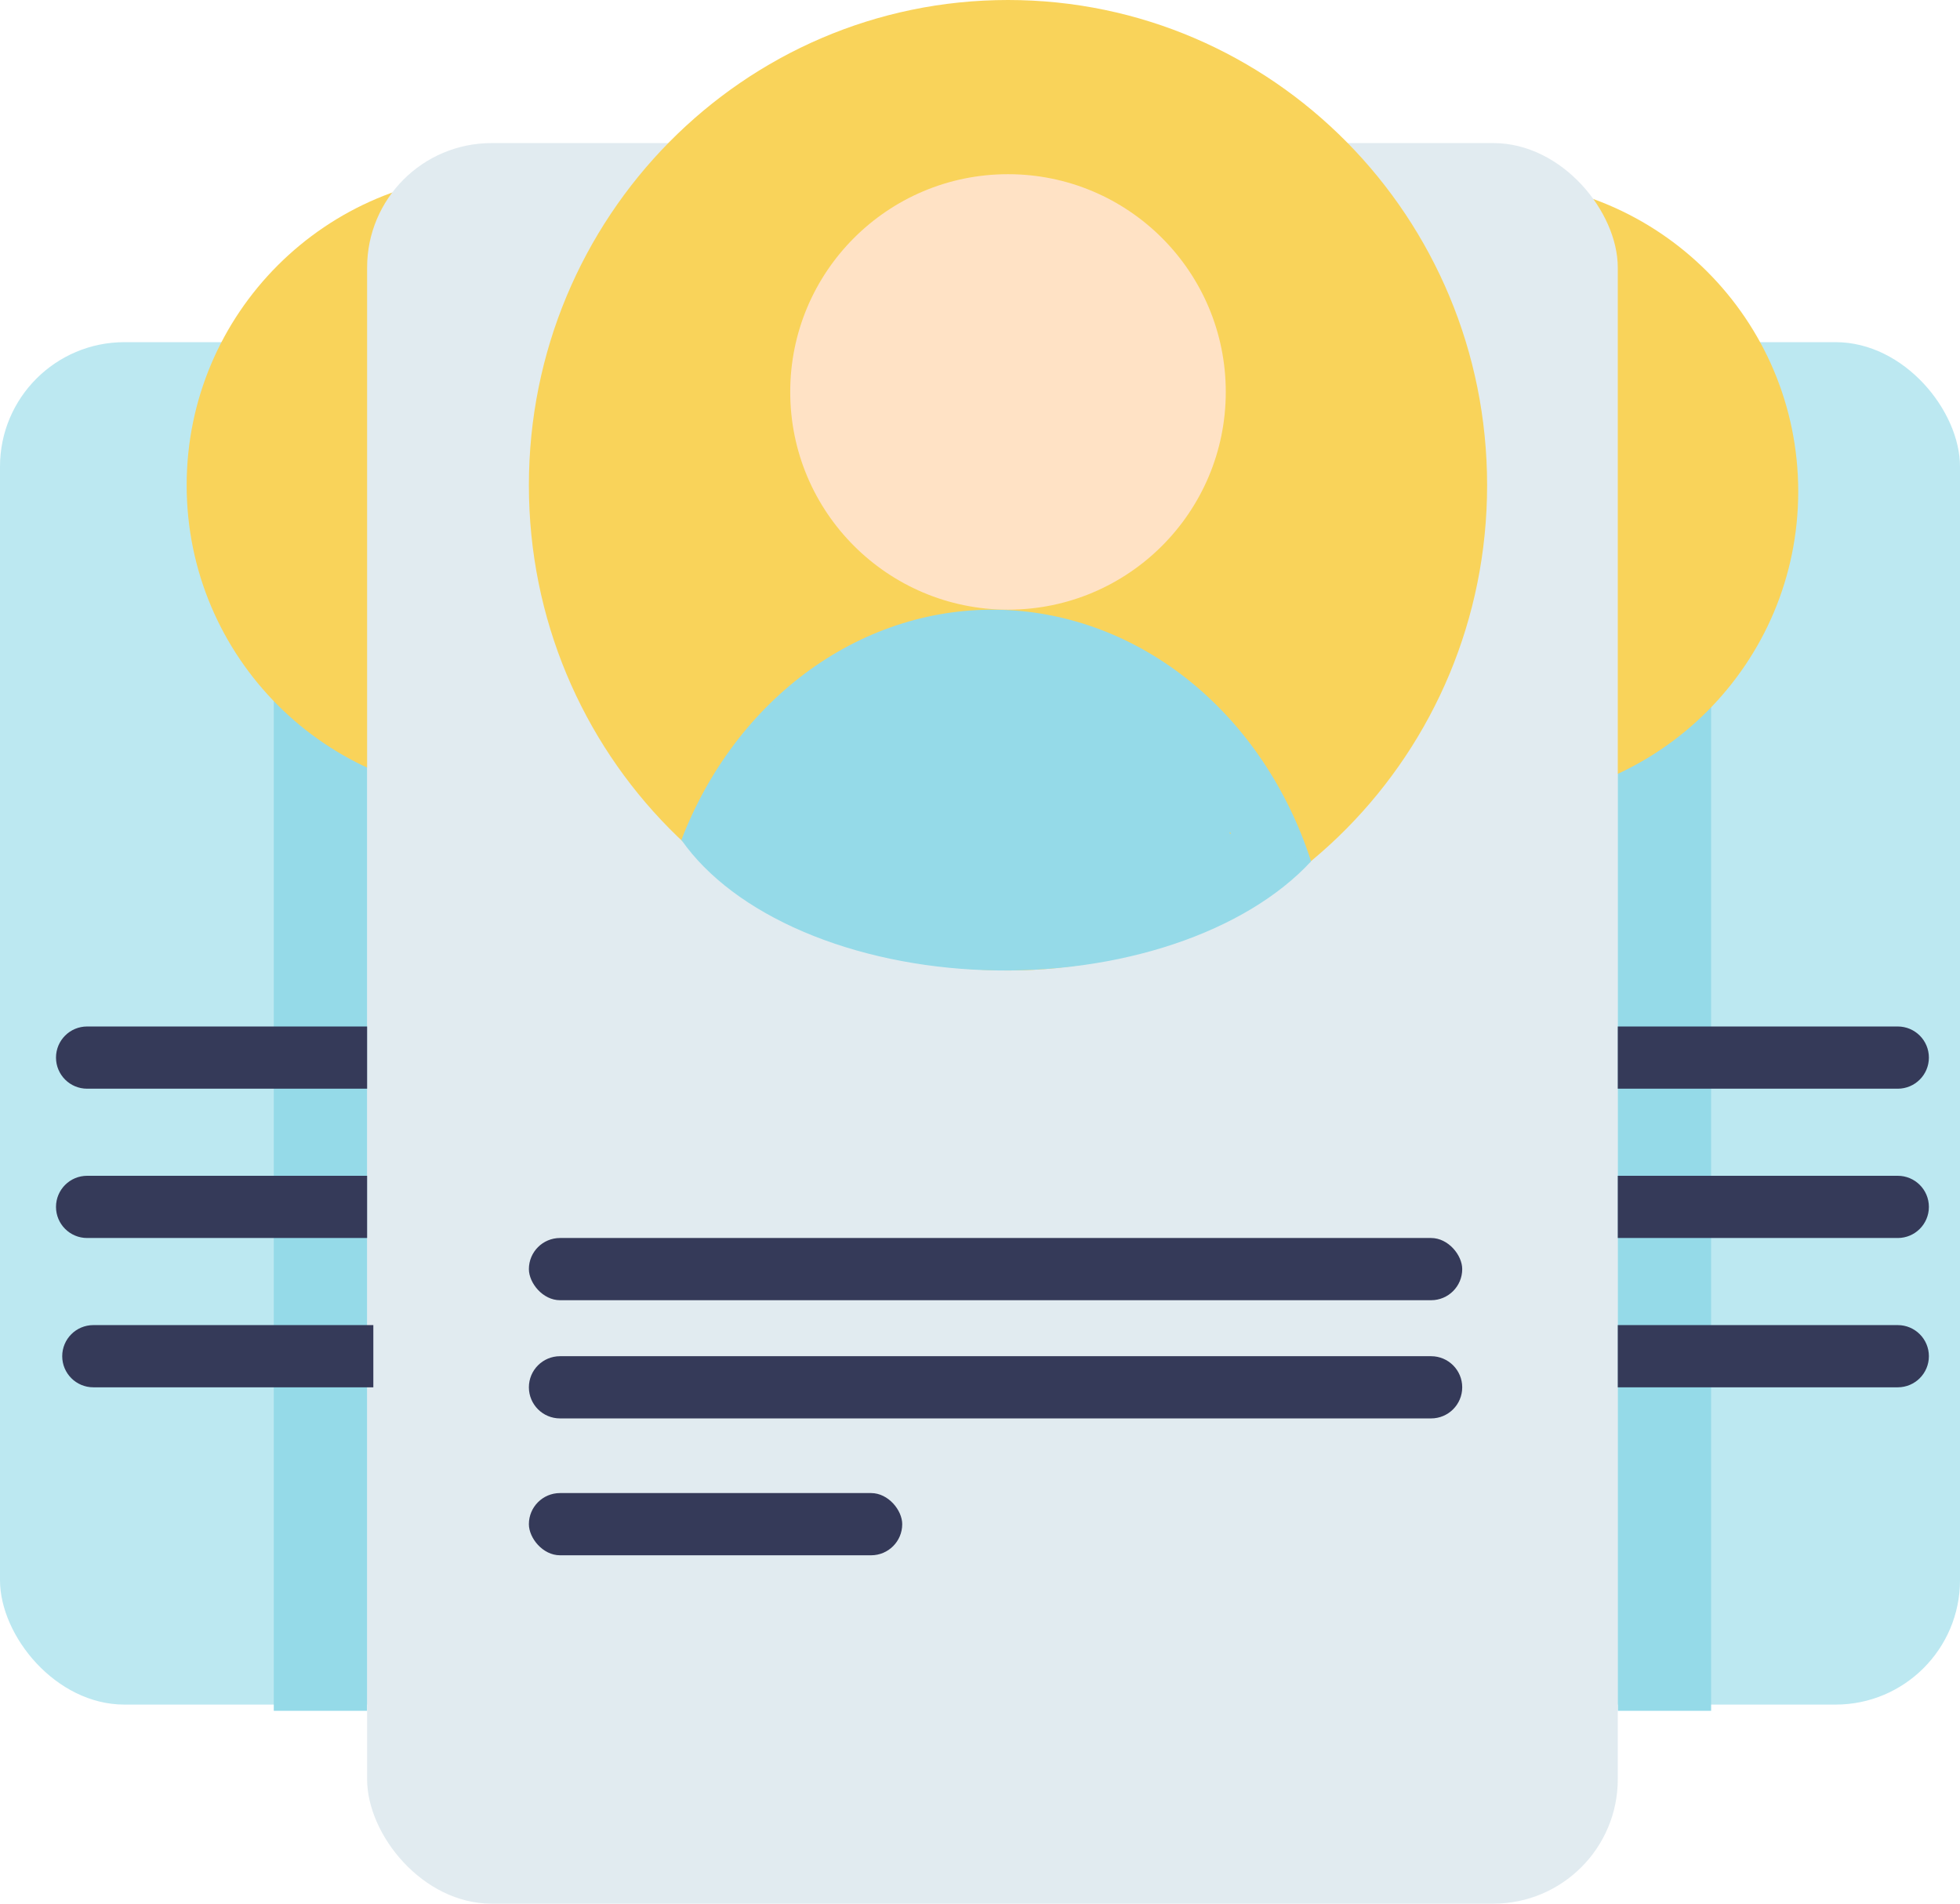 <svg width="315" height="306" viewBox="0 0 315 306" fill="none" xmlns="http://www.w3.org/2000/svg">
<rect y="55" width="150" height="219" rx="20" fill="#BCE8F1"/>
<rect x="160" y="55" width="155" height="219" rx="20" fill="#BCE8F1"/>
<rect x="44" y="55" width="15" height="220" fill="#95DAE8"/>
<rect x="260" y="55" width="15" height="220" fill="#95DAE8"/>
<path d="M130 78C130 105.614 107.614 128 80 128C52.386 128 30 105.614 30 78C30 50.386 52.386 28 80 28C107.614 28 130 50.386 130 78Z" fill="#F9D35A"/>
<path d="M289 79C289 106.614 266.614 129 239 129C211.386 129 189 106.614 189 79C189 51.386 211.386 29 239 29C266.614 29 289 51.386 289 79Z" fill="#F9D35A"/>
<rect x="59" y="23" width="201" height="283" rx="20" fill="#E1EBF0"/>
<path d="M239 78C239 121.078 204.526 156 162 156C119.474 156 85 121.078 85 78C85 34.922 119.474 0 162 0C204.526 0 239 34.922 239 78Z" fill="#F9D35A"/>
<path d="M210.704 138.436C206.97 126.878 200.249 116.849 191.411 109.645C182.574 102.441 172.024 98.395 161.127 98.027C150.229 97.66 139.485 100.99 130.282 107.585C121.079 114.181 113.84 123.74 109.501 135.026L118.688 139.523C122.23 130.31 128.138 122.508 135.65 117.124C143.162 111.741 151.933 109.023 160.828 109.323C169.723 109.622 178.334 112.926 185.548 118.806C192.762 124.686 198.247 132.872 201.295 142.307L210.704 138.436Z" fill="#95DAE8"/>
<circle cx="162" cy="63" r="35" fill="#FFE2C5"/>
<path d="M210.699 138.463C205.518 144.066 197.874 148.673 188.631 151.762C179.387 154.852 168.913 156.302 158.392 155.948C147.87 155.594 137.72 153.45 129.089 149.759C120.458 146.068 113.689 140.976 109.547 135.06L134.984 128.421C137.098 131.441 140.552 134.039 144.958 135.923C149.363 137.807 154.543 138.901 159.914 139.082C165.284 139.262 170.63 138.523 175.347 136.946C180.065 135.369 183.966 133.017 186.611 130.158L210.699 138.463Z" fill="#95DAE8"/>
<ellipse cx="160" cy="128.5" rx="39" ry="20.5" fill="#95DAE8"/>
<rect x="85" y="199" width="150" height="10" rx="5" fill="#353A59"/>
<path d="M85 223C85 220.239 87.239 218 90 218H230C232.761 218 235 220.239 235 223V223C235 225.761 232.761 228 230 228H90C87.239 228 85 225.761 85 223V223Z" fill="#353A59"/>
<path d="M9 170C9 167.239 11.239 165 14 165H59V175H14C11.239 175 9 172.761 9 170V170Z" fill="#353A59"/>
<path d="M260 165H305C307.761 165 310 167.239 310 170V170C310 172.761 307.761 175 305 175H260V165Z" fill="#353A59"/>
<path d="M260 189H305C307.761 189 310 191.239 310 194V194C310 196.761 307.761 199 305 199H260V189Z" fill="#353A59"/>
<path d="M260 213H305C307.761 213 310 215.239 310 218V218C310 220.761 307.761 223 305 223H260V213Z" fill="#353A59"/>
<path d="M9 194C9 191.239 11.239 189 14 189H59V199H14C11.239 199 9 196.761 9 194V194Z" fill="#353A59"/>
<path d="M10 218C10 215.239 12.239 213 15 213H60V223H15C12.239 223 10 220.761 10 218V218Z" fill="#353A59"/>
<rect x="85" y="240" width="60" height="10" rx="5" fill="#353A59"/>
</svg>